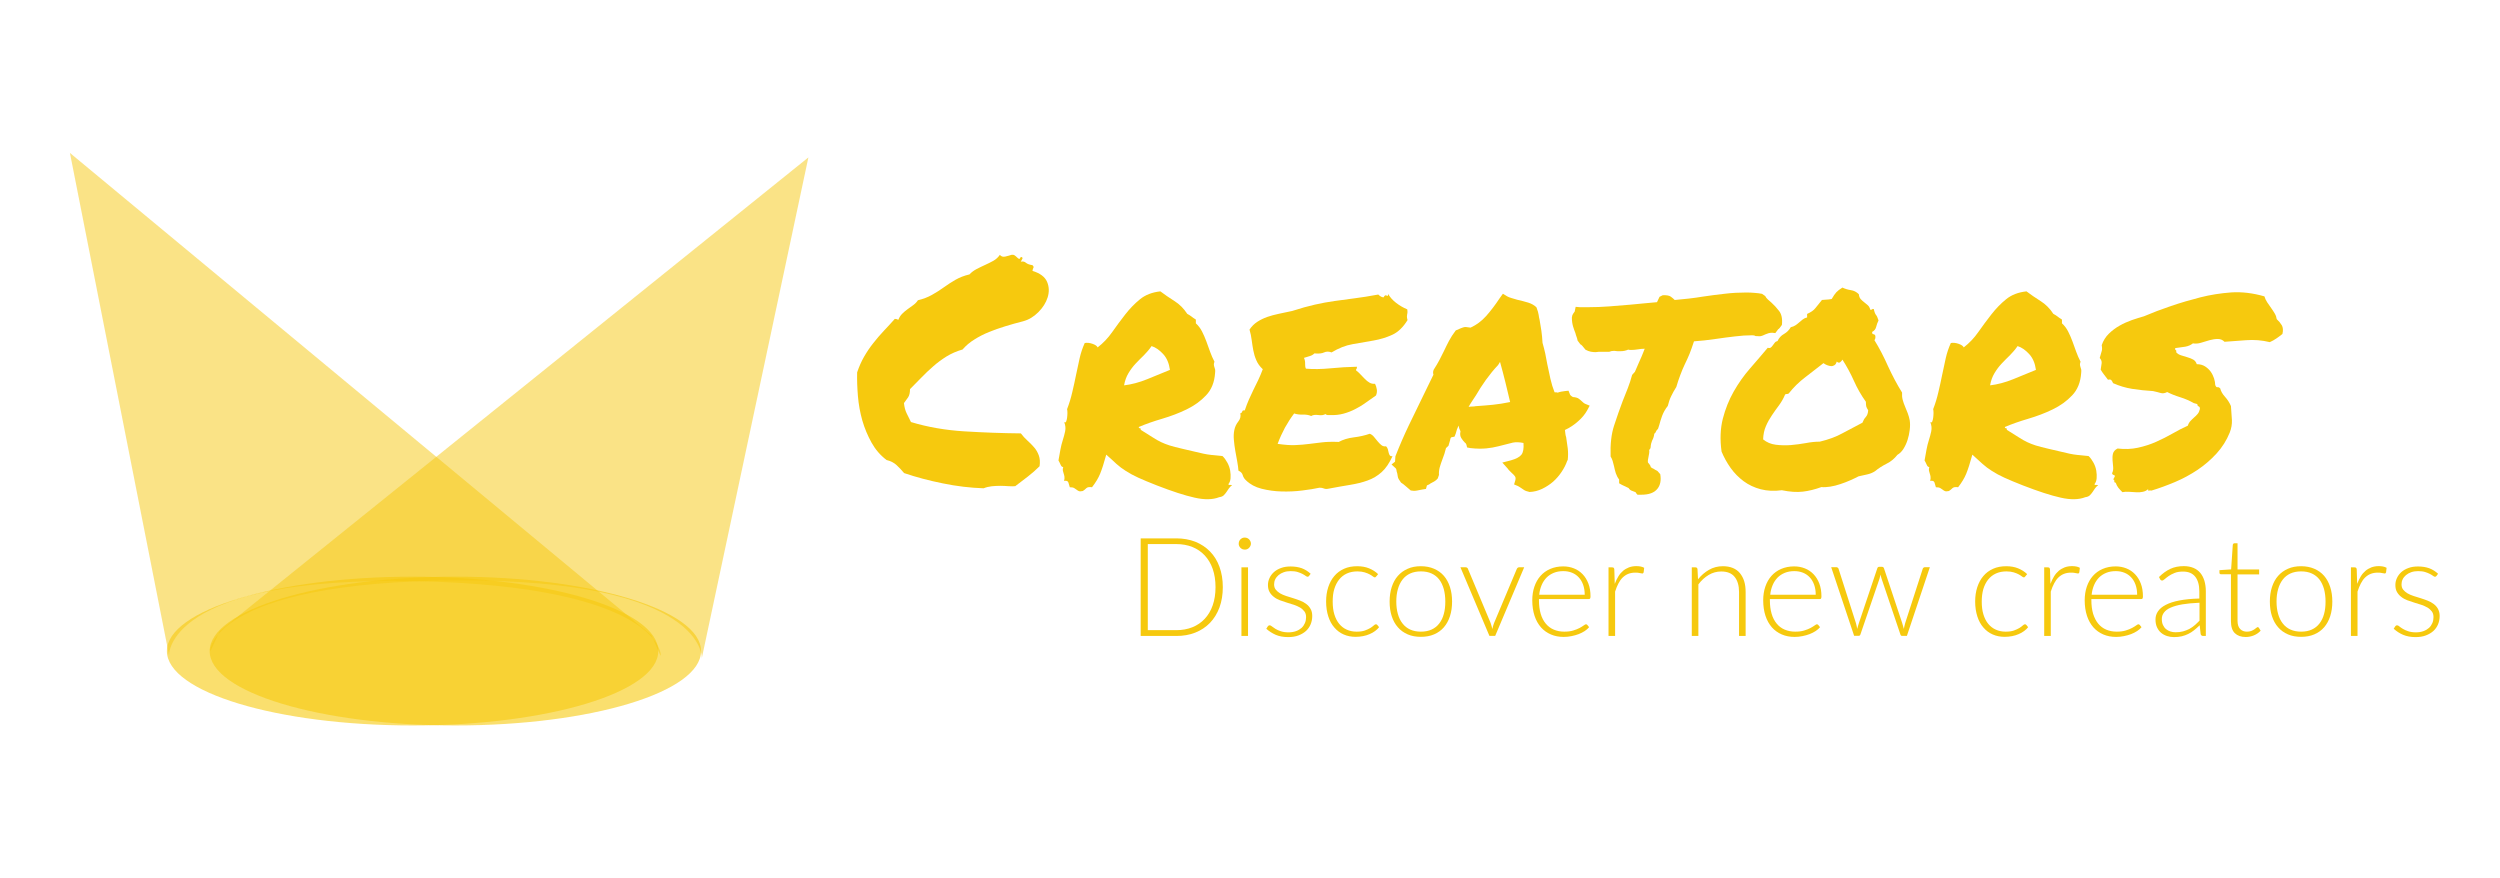 <?xml version="1.0" encoding="utf-8"?>
<!-- Generator: Adobe Illustrator 21.1.0, SVG Export Plug-In . SVG Version: 6.00 Build 0)  -->
<svg version="1.1" id="Calque_1" xmlns="http://www.w3.org/2000/svg" xmlns:xlink="http://www.w3.org/1999/xlink" x="0px" y="0px"
	 viewBox="0 0 2846.1 1000" style="enable-background:new 0 0 2846.1 1000;" xml:space="preserve">
<style type="text/css">
	.st0{opacity:0.6;fill:#F6C90E;enable-background:new    ;}
	.st1{opacity:0.5;fill:#F6C90E;enable-background:new    ;}
	.st2{enable-background:new    ;}
	.st3{fill:#F6C90E;}
	.st4{fill:none;}
</style>
<ellipse class="st0" cx="469.7" cy="741.2" rx="279.7" ry="84.7"/>
<path class="st1" d="M751.9,746.3l-10.3-23.1l-662-549.1l112.9,572.2c-0.5,1-4.9-90.3,279.7-84.7C757,667.3,753.7,749.9,751.9,746.3
	z"/>
<ellipse class="st0" cx="518.4" cy="741.2" rx="279.7" ry="84.7"/>
<path class="st1" d="M239.6,741.3l10.6-22.9l670.1-539.2L798.9,749.6c0.5,1,6.2-90.3-278.4-88.8
	C235.7,662.2,237.8,744.8,239.6,741.3z"/>
<g class="st2">
	<path class="st3" d="M1009.3,523.7c-7-5.3-12.7-11.9-17.1-19.8c-4.4-7.9-7.9-16.3-10.5-25.2c-2.5-8.9-4.2-18.1-5-27.6
		s-1.1-18.6-0.9-27.2c2.2-6.5,4.8-12.4,7.9-17.8c3.1-5.4,6.6-10.6,10.5-15.5c3.8-4.9,7.9-9.6,12.1-14.1c4.2-4.4,8.3-8.9,12.4-13.5
		c1.4,0,2.8,0.4,4,1.1c1-2.6,2.4-4.9,4.3-6.8s4-3.7,6.1-5.2c2.2-1.6,4.3-3.1,6.5-4.7s4-3.4,5.4-5.6c6-1.4,11.4-3.5,16-6.1
		c4.7-2.6,9.2-5.5,13.5-8.6s8.8-6,13.3-8.6c4.6-2.6,9.8-4.7,15.9-6.1c2.2-2.4,4.9-4.4,8.1-6.1s6.5-3.2,9.7-4.7s6.4-3,9.4-4.7
		s5.5-4,7.4-6.8c1.4,1.9,3.5,2.6,6.1,2s5-1.3,7.2-2c1.4-0.2,2.6,0,3.6,0.7s1.9,1.5,2.7,2.3c0.8,0.8,1.6,1.4,2.2,1.6s1.3-0.5,2-2.2
		c1.9,0.2,2.5,1.1,1.6,2.5c-0.8,1.4-1.4,2.4-1.6,2.9c2.4-0.5,4.4-0.1,5.9,1.3c1.6,1.3,4,2.2,7.4,2.7c1.2,1.2,1.6,2.2,1.1,2.9
		c-0.5,0.7-0.8,1.9-1.1,3.6c8.6,2.6,14.2,6.8,16.6,12.4s2.6,11.5,0.7,17.7c-1.9,6.1-5.5,11.8-10.6,16.9c-5.2,5.2-10.9,8.6-17.1,10.3
		c-7.4,1.9-14.4,3.8-20.7,5.8c-6.4,1.9-12.5,4.1-18.4,6.5s-11.4,5.2-16.6,8.5c-5.2,3.2-9.7,7-13.5,11.4c-6.7,1.9-12.8,4.6-18.2,7.9
		c-5.4,3.4-10.5,7.1-15.1,11.2c-4.7,4.1-9.2,8.3-13.5,12.8c-4.3,4.4-8.6,8.8-13,13.2c0,4.1-0.7,7.2-2.2,9.4s-3,4.3-4.7,6.5
		c0.5,4.6,1.5,8.5,3.1,11.7s3.2,6.5,4.9,9.9c19.2,5.8,39.6,9.3,61.1,10.6c21.5,1.3,42.8,2.1,64,2.3c2.2,2.9,4.6,5.6,7.4,8.1
		s5.3,5.1,7.6,7.7c2.3,2.6,4.1,5.7,5.4,9.2s1.6,7.6,0.9,12.4c-4.1,4.1-8.5,8-13.3,11.7s-9.6,7.4-14.4,11c-2.2,0.2-4.7,0.2-7.7,0
		s-6.1-0.4-9.4-0.4s-6.5,0.2-9.7,0.5c-3.2,0.4-6.3,1.1-9.2,2.3c-15.1-0.5-30.6-2.3-46.5-5.6c-15.9-3.2-30.5-7.1-44-11.7
		c-2.6-3.1-5.4-6.1-8.3-8.8C1018,526.9,1014.2,524.9,1009.3,523.7z"/>
	<path class="st3" d="M1259.4,517.6c-2.6,9.6-5,16.9-7,21.8c-2,4.9-5.1,10-9.2,15.3c-3.1-0.5-5.3-0.1-6.5,1.1
		c-1.2,1.2-2.5,2.3-4,3.2c-2.2,0.5-3.7,0.5-4.7,0s-1.8-1-2.5-1.6s-1.6-1.2-2.7-1.8s-2.7-0.9-4.9-0.9c-0.5-1.9-1-3.7-1.6-5.4
		s-2.2-2.3-4.9-1.8c0.5-1.9,0.6-3.5,0.4-4.9c-0.2-1.3-0.5-2.5-0.9-3.6s-0.7-2.2-0.9-3.2c-0.2-1.1-0.1-2.5,0.4-4.1
		c-1.2,0-2.2-0.8-2.9-2.5c-0.7-1.7-1.6-3.4-2.5-5c0.7-4.3,1.4-8.4,2.2-12.3c0.7-3.8,1.6-7.4,2.7-10.8s2-6.7,2.7-10.1
		s0.4-6.8-1.1-10.5c1,0.7,1.7,0.5,2.2-0.5c0.5-1.1,0.8-2.5,1.1-4.3c0.2-1.8,0.4-3.6,0.4-5.4s-0.1-3.3-0.4-4.5
		c2.4-6.2,4.4-12.7,5.9-19.3c1.6-6.6,3-13.2,4.3-19.6c1.3-6.5,2.7-12.8,4.1-19.1c1.4-6.2,3.4-12,5.8-17.3c2.6-0.5,5.6-0.2,8.8,0.9
		c3.2,1.1,5.2,2.5,5.9,4.1c6.2-4.8,11.8-10.6,16.6-17.5c4.8-6.8,9.7-13.5,14.8-20s10.6-12.3,16.8-17.3c6.1-5,13.9-8,23.2-9
		c4.8,3.6,10.1,7.3,16,11s10.7,8.6,14.6,14.6c1.9,1,3.5,2,4.9,3.1c1.3,1.1,2.9,2.2,4.9,3.4v4.3c2.9,2.6,5.2,5.7,7,9.2
		s3.4,7.2,4.9,11.2c1.4,4,2.9,7.9,4.3,11.9s3.1,7.7,5,11.4c-0.5,1.2-0.7,2.2-0.7,3.1c0,0.8,0.2,1.7,0.5,2.7c0.4,1,0.7,1.9,0.9,2.9
		c0.2,1,0.2,2.3,0,4c-0.7,10.6-4.1,19.1-10.3,25.6c-6.1,6.5-13.5,11.8-22.2,16c-8.6,4.2-17.9,7.7-27.7,10.6
		c-9.9,2.9-18.7,6-26.7,9.4c0,1,0.4,1.4,1.3,1.4c0.8,0,1.1,0.6,0.9,1.8c5.8,3.6,10.3,6.5,13.7,8.6c3.4,2.2,6.5,4,9.5,5.4
		s6.2,2.7,9.7,3.8c3.5,1.1,8.3,2.3,14.6,3.8c6.2,1.4,11.1,2.6,14.6,3.4s6.7,1.6,9.5,2.2c2.9,0.6,5.8,1.1,8.8,1.4
		c3,0.4,7.3,0.8,12.8,1.3c2.2,2.2,4,4.7,5.6,7.7s2.6,6,3.1,9s0.6,5.9,0.4,8.6c-0.2,2.8-1.1,5-2.5,6.7c0.2,0.7,0.8,1,1.6,0.9
		c0.8-0.1,1.7-0.1,2.7,0.2c-1.4,1-2.6,2.2-3.6,3.6c-1,1.4-1.9,2.9-2.9,4.3c-1,1.4-2,2.7-3.2,3.8s-2.9,1.7-5,2
		c-7.4,2.9-16.8,3.1-28.1,0.5c-11.3-2.5-25.6-7.2-42.9-13.9c-8.6-3.4-15.7-6.3-21.1-8.8s-10.1-5-14.1-7.6c-4-2.5-7.6-5.2-10.8-8.1
		C1267.9,525.1,1264,521.7,1259.4,517.6z M1311,394c-2.6,3.8-5.6,7.3-8.8,10.5c-3.2,3.1-6.4,6.3-9.4,9.5s-5.7,6.8-8.1,10.8
		s-4.1,8.6-5,13.9c8.4-1,17.2-3.3,26.3-7c9.1-3.7,17.8-7.3,25.9-10.6c-1-7.4-3.5-13.5-7.7-18C1319.9,398.4,1315.5,395.4,1311,394z"
		/>
	<path class="st3" d="M1602.1,352.2c0.2,1.7,0.3,2.9,0.2,3.8c-0.1,0.8-0.2,1.6-0.4,2.3c-0.1,0.7-0.2,1.5-0.2,2.3s0.2,2.1,0.7,3.8
		c-5,8.2-10.9,13.8-17.5,16.8s-13.8,5.2-21.4,6.5c-7.7,1.3-15.6,2.7-23.6,4.1c-8.1,1.4-16,4.6-24,9.4c-3.1-1.2-5.9-1.2-8.5,0
		c-2.5,1.2-6.2,1.6-11,1.1c-1.4,1.4-3.2,2.5-5.4,3.1c-2.2,0.6-4.3,1.3-6.5,2c1,2.2,1.4,4.4,1.3,6.7c-0.1,2.3,0.2,4.1,0.9,5.6
		c8.4,0.7,17.7,0.6,27.9-0.4c10.2-1,20.2-1.6,30.1-1.8c0.2,1.2,0.1,2-0.4,2.3c-0.5,0.4-0.6,1-0.4,2c1.7,1.2,3.4,2.7,5,4.5
		c1.7,1.8,3.4,3.5,5,5.2c1.7,1.7,3.4,3.1,5.2,4.1c1.8,1.1,3.9,1.5,6.3,1.3c1,1.9,1.6,4,2,6.3s0.1,4.6-0.9,7
		c-3.8,2.6-7.7,5.3-11.5,8.1c-3.8,2.8-7.9,5.2-12.1,7.4c-4.2,2.2-8.6,3.9-13.3,5.2c-4.7,1.3-9.9,1.9-15.7,1.6c-1.2,0-2.1,0-2.7,0
		s-1.4-0.4-2.3-1.1c-1.9,1.2-4.6,1.6-8.1,1.1s-6.2-0.1-8.1,1.1c-2.6-1.2-5.8-1.7-9.5-1.6s-7-0.3-9.9-1.3c-3.8,5-7.3,10.5-10.5,16.2
		c-3.1,5.8-5.9,11.9-8.3,18.4c8.2,1.2,15,1.7,20.4,1.4c5.4-0.2,10.5-0.7,15.3-1.3c4.8-0.6,9.7-1.2,14.8-1.8c5-0.6,11.4-0.8,19.1-0.5
		c4.8-2.6,10.5-4.4,17.1-5.2c6.6-0.8,12.7-2.2,18.2-4.1c1.9,0.7,3.6,2,5,3.8s2.8,3.5,4.1,5c1.3,1.6,2.7,2.9,4.1,4.1s3.2,1.7,5.4,1.4
		c1,1,1.6,2.1,2,3.4s0.7,2.6,0.9,3.8c0.2,1.2,0.7,2.2,1.3,3.1c0.6,0.8,1.6,1.1,3.1,0.9c-3.6,7.9-7.7,14-12.4,18.2
		c-4.7,4.2-10,7.4-16,9.5c-6,2.2-12.7,3.8-20,5s-15.4,2.6-24.3,4.3c-2.2,0.5-4,0.4-5.4-0.2c-1.4-0.6-3.1-0.9-5-0.9
		c-5.5,1.2-12.1,2.3-19.8,3.2c-7.7,1-15.5,1.3-23.4,1.1s-15.5-1.3-22.7-3.1s-13.1-5-17.7-9.5c-1.9-1.7-3.2-3.7-3.8-5.9
		c-0.6-2.3-2.2-4-4.9-5.2c-0.2-3.1-0.7-6.6-1.4-10.5c-0.7-3.8-1.4-7.9-2.2-12.1c-0.7-4.2-1.3-8.3-1.6-12.4
		c-0.4-4.1-0.2-7.8,0.5-11.2c0.7-3.6,2.2-6.8,4.5-9.7c2.3-2.9,3.1-6,2.3-9.4c1.2-0.2,1.9-0.9,2.2-2c0.2-1.1,1.2-1.5,2.9-1.3
		c1.4-4.3,3-8.4,4.7-12.3c1.7-3.8,3.4-7.6,5.2-11.2c1.8-3.6,3.6-7.3,5.4-11s3.5-7.9,5.2-12.4c-3.4-3.1-5.8-6.5-7.4-10.3
		c-1.6-3.7-2.7-7.4-3.4-11.2c-0.7-3.7-1.3-7.6-1.8-11.5c-0.5-4-1.3-8-2.5-12.1c2.4-3.6,5.3-6.5,8.8-8.8s7.3-4.1,11.4-5.6
		c4.1-1.4,8.5-2.6,13.3-3.6s9.8-2,15.1-3.2c9.6-3.1,18.2-5.5,25.8-7.2c7.6-1.7,15-3.1,22.3-4.1c7.3-1.1,15-2.1,22.9-3.1
		s16.9-2.4,27-4.3c2.2,2.2,4.2,3.2,6.1,3.2c1-2.2,2.1-2.8,3.4-2s1.9,0.2,1.6-2c2.4,4.1,5.5,7.5,9.2,10.3
		C1593.4,347.9,1597.6,350.3,1602.1,352.2z"/>
	<path class="st3" d="M1784.1,524.8c-1.4,4.1-3.5,8.2-6.3,12.4s-6,7.9-9.7,11.2c-3.7,3.2-7.9,5.9-12.4,8.1
		c-4.6,2.2-9.4,3.4-14.4,3.6c-3.1-0.7-5.2-1.5-6.3-2.3c-1.1-0.8-2.2-1.6-3.4-2.3c-0.7-0.5-1.4-0.9-2-1.3c-0.6-0.4-1.1-0.7-1.6-0.9
		l-4.3-1.8l1.4-4.7c0.5-1.9,0.4-3.4-0.4-4.5c-0.7-1.1-2.2-2.6-4.3-4.5c-0.7-0.7-1.4-1.4-2.2-2.2s-1.3-1.4-1.8-2.2l-6.1-6.8l9.7-2.5
		c6-1.7,10-3.8,12.1-6.5c2-2.6,2.8-7.1,2.3-13.3c-4.8-1-8.8-1.1-12.1-0.4c-3.2,0.7-6.5,1.6-9.9,2.5c-4.3,1.2-8.7,2.2-13.2,3.1
		c-4.4,0.8-9.3,1.3-14.6,1.3c-1.9,0-3.7-0.1-5.4-0.2c-1.7-0.1-3.5-0.3-5.4-0.5l-3.6-0.7c-0.5-2.6-1-4.1-1.4-4.5
		c-0.5-0.4-1-0.8-1.4-1.3c-1.2-1.2-2.5-2.8-3.8-4.9c-1.3-2-1.6-4.6-0.9-7.7c-1.2-2.2-1.9-4.3-2.2-6.5c-1.4,2.9-2.5,5.9-3.2,9
		l-1.4,3.6l-3.6,0.7c-0.5,0.2-0.8,0.8-1.1,1.6c-0.2,0.8-0.4,1.5-0.4,2l-1.8,6.1c-0.5,0.5-1,0.9-1.4,1.3c-0.5,0.4-1,0.8-1.4,1.3
		c-0.5,2.2-1.1,4.3-1.8,6.5s-1.4,4.2-2.2,6.1c-1.2,3.1-2.2,6.2-3.1,9.2c-0.8,3-1.1,5.9-0.9,8.8l-1.4,4c-1.2,1.4-2.5,2.6-4,3.4
		c-1.4,0.8-2.9,1.6-4.3,2.3c-0.5,0.5-1.1,0.9-2,1.3c-0.8,0.4-1.5,0.7-2,0.9l-1.1,4l-4.3,0.7c-2.6,0.5-4.5,0.8-5.6,1.1
		c-1.1,0.2-2.3,0.4-3.8,0.4l-3.6-0.4c-2.6-2.2-4.7-3.9-6.1-5.2s-3.1-2.6-5-3.8c-2.2-2.9-3.4-5-3.6-6.5c-0.2-1.4-0.5-2.8-0.7-4
		c-0.5-1.4-0.8-2.6-0.9-3.6s-0.4-1.7-0.9-2.2l-4.7-4.3l4-3.2l0.4-6.1c4.8-12.3,9.9-24,15.3-35.3s11-22.8,16.8-34.6
		c1.9-3.8,3.8-7.7,5.6-11.5c1.8-3.8,3.7-7.7,5.6-11.5c-0.2-0.7-0.4-1.6-0.4-2.5c0-1,0.2-2,0.7-3.2c2.6-4.1,4.8-7.7,6.5-11
		c1.7-3.2,3.4-6.5,5-9.9c1.9-4.1,3.9-8,5.9-11.9c2-3.8,4.6-7.8,7.7-11.9l5.8-2.5c0.7-0.2,1.6-0.5,2.5-0.9c1-0.4,2-0.5,3.2-0.5
		l5.4,0.7c6.7-3.1,12.6-7.5,17.7-13.2c5-5.6,10.2-12.4,15.5-20.4l3.6-5l4.7,2.9c1.2,0.7,2.9,1.4,5,2c2.2,0.6,4.4,1.3,6.8,2
		c4.3,1,8.4,2,12.3,3.2c3.8,1.2,7,3,9.4,5.4c1.4,3.8,2.3,6.7,2.5,8.6s0.6,3.8,1.1,5.8c0.7,4.1,1.4,8.2,2,12.3
		c0.6,4.1,1,8.6,1.3,13.7c1.2,4.1,2.2,8.1,3.1,12.1c0.8,4,1.6,8,2.3,12.1c1.2,5.8,2.4,11.4,3.6,16.8s2.8,10.5,4.7,15.3
		c1.9,0,3.1,0.1,3.6,0.4c1.2-0.5,2.5-0.8,3.8-1.1c1.3-0.2,2.8-0.5,4.5-0.7l4-0.4l1.4,3.6c0.2,1.2,1.4,2.4,3.6,3.6
		c3.1,0.2,5.4,0.9,6.8,2s2.8,2.2,4,3.4c1,1,1.9,1.7,2.9,2.2l5.4,2.2l-2.9,5.4c-2.4,4.3-5.8,8.5-10.3,12.4c-4.4,4-9.4,7.3-15,9.9
		c0.2,1.4,0.4,2.8,0.5,4.1c0.1,1.3,0.4,2.7,0.9,4.1c0.7,4.1,1.3,8.3,1.8,12.6s0.5,8.8,0,13.3L1784.1,524.8z M1680,462.4
		c7.2-0.5,13.8-1,19.6-1.6c5.9-0.6,12.4-1.6,19.6-3.1c-1.7-7.2-3.5-14.7-5.4-22.5s-4-15.6-6.1-23.2l-2.2,3.6
		c-4.8,5-9.4,10.7-13.9,16.9c-4.4,6.2-8.2,12.1-11.4,17.7c-1.4,2.2-2.9,4.3-4.3,6.5s-2.8,4.3-4,6.5c1.4-0.2,2.8-0.4,4.1-0.4
		C1677.5,462.8,1678.8,462.7,1680,462.4z"/>
	<path class="st3" d="M1994.5,381.7c-6,0-12.5,0.4-19.5,1.3c-7,0.8-13.8,1.7-20.5,2.7c-4.8,0.7-9.4,1.3-13.9,1.8
		c-4.4,0.5-8.5,0.8-12.1,1.1c-1.7,5.3-3.4,10-5,14.1c-1.7,4.1-3.5,8.1-5.4,11.9c-1.9,4.1-3.7,8.2-5.2,12.4
		c-1.6,4.2-3.1,8.7-4.5,13.5c-2.4,3.8-4.4,7.4-5.9,10.6c-1.6,3.2-2.8,6.9-3.8,11c-2.9,3.6-5,7.4-6.5,11.4c-1.4,4-2.5,7.4-3.2,10.3
		l-1.4,4.3c-1.4,1.4-2.3,2.6-2.5,3.4s-0.8,1.6-1.8,2.3c-0.2,2.6-1.1,5.3-2.5,7.9c-0.5,1.2-0.8,2.3-1.1,3.4c-0.2,1.1-0.4,1.9-0.4,2.3
		c0,2.4-0.6,4-1.8,4.7c0.2,1.2,0.2,2.5,0,3.8s-0.5,2.6-0.7,3.8c-0.7,2.9-1,5.2-0.7,6.8c0.7,1,1.4,1.8,2,2.5s1,1.7,1.3,2.9
		c1.4,1,2.5,1.6,3.2,1.8c1,0.7,2.4,1.6,4.3,2.5l3.2,3.6c1.2,7,0.1,12.5-3.2,16.6c-3.6,4.6-9.7,6.8-18.4,6.8h-4.3
		c-1.2-1.2-1.9-2.2-2.2-2.9c-1.9-0.7-3.5-1.3-4.7-1.8s-2.3-1.4-3.2-2.9c-3.1-1.4-5.6-2.6-7.6-3.6l-3.2-1.8c0-2.6,0-4.1,0-4.3
		c-1.7-2.2-2.9-4.6-3.8-7.2c-0.8-2.6-1.5-5.3-2-7.9c-0.5-2.2-1-4.2-1.6-6.1c-0.6-1.9-1.4-3.6-2.3-5c-0.5-13.9,0.8-25.7,4-35.3
		c3.1-9.6,6.4-18.9,9.7-27.7c1.9-4.8,3.8-9.7,5.8-14.6c1.9-4.9,3.6-10,5-15.3l3.2-3.6c1.7-3.8,3.1-7,4.1-9.5
		c1.1-2.5,2.2-5.1,3.4-7.7c0.7-1.7,1.4-3.3,2-4.9s1.1-2.9,1.6-4.1c-1.4,0-2.8,0.1-4,0.2s-2.4,0.3-3.6,0.5c-1.4,0.2-2.8,0.4-4,0.5
		s-2.4,0.2-3.6,0.2c-1.7,0-2.9-0.1-3.6-0.4c-2.6,1.2-5.5,1.8-8.6,1.8h-3.6c-0.7,0-1.4-0.1-2-0.2s-1.1-0.2-1.6-0.2
		c-2.4,0-4.3,0.4-5.8,1.1c-2.9,0-5.6,0-8.3,0h-3.6c-0.5,0-1.1,0.1-1.8,0.2c-0.7,0.1-1.3,0.2-1.8,0.2c-1.7,0-3.5-0.2-5.4-0.5
		c-1.9-0.4-4-1.1-6.1-2.3c-2.9-3.8-4.8-5.9-5.8-6.1l-3.2-4.3c-0.2-1.4-0.6-2.8-1.1-4.1c-0.5-1.3-1-2.8-1.4-4.5c-1-2.4-1.9-5-2.7-7.7
		c-0.8-2.8-1.3-6.1-1.3-9.9c0.2-1.9,0.7-3.4,1.4-4.3c0.7-1,1.3-1.8,1.8-2.5l1.1-5.4l4.7,0.4h10.1c7.7,0,15.5-0.3,23.4-0.9
		s16.1-1.3,24.5-2c4.8-0.5,9.7-1,14.6-1.4c4.9-0.5,10-1,15.3-1.4c1-2.2,1.9-4.2,2.9-6.1l3.6-1.8c4.3-0.2,7.4,0.3,9.2,1.6
		c1.8,1.3,3.3,2.6,4.5,3.8c5.3-0.5,10.6-1,16-1.6s10.9-1.4,16.4-2.3c8.2-1.2,16.4-2.3,24.7-3.2c8.3-1,16.3-1.4,24-1.4
		c3.4,0,6.6,0.1,9.7,0.4c3.1,0.2,6,0.6,8.6,1.1l3.6,2.5c0.7,1.4,1.7,2.8,3.1,4c1.3,1.2,2.7,2.4,4.1,3.6c2.9,2.6,5.8,5.8,8.6,9.4
		s4,8.9,3.2,15.9c-1.9,2.9-3.4,4.6-4.3,5l-3.2,4.3l-3.6-0.4c-1.4,0-2.8,0.2-4,0.5c-1.2,0.4-2.4,0.8-3.6,1.3c-1,0.5-1.9,0.9-2.9,1.3
		s-2,0.7-3.2,0.9c-2.2,0-3.9-0.1-5.2-0.2C1997.4,381.8,1996,381.7,1994.5,381.7z"/>
	<path class="st3" d="M2165.4,446.9c-0.2,2.9,0,5.6,0.7,8.3c0.7,2.6,1.6,5.2,2.7,7.7c1.1,2.5,2.1,5.1,3.1,7.7s1.7,5.3,2.2,7.9
		c0.5,3.4,0.5,7,0,11s-1.3,7.8-2.5,11.5s-2.8,7.1-4.7,10.1c-1.9,3-4.2,5.2-6.8,6.7c-3.4,4.3-7.4,7.7-12.3,10.1
		c-4.8,2.4-9.3,5.3-13.3,8.6c-2.6,1.7-5.6,2.9-8.8,3.6c-3.2,0.7-6.5,1.4-9.9,2.2c-2.6,1.4-5.8,2.9-9.4,4.5c-3.6,1.6-7.3,3-11.2,4.3
		c-3.8,1.3-7.7,2.3-11.5,2.9c-3.8,0.6-7.2,0.8-10.1,0.5c-7.2,2.6-14.2,4.4-21.1,5.2c-6.8,0.8-14.8,0.3-24-1.6
		c-8.6,1.2-16.6,0.8-24-1.1c-7.3-1.9-13.8-5-19.5-9.2c-5.6-4.2-10.6-9.2-14.8-15.1c-4.2-5.9-7.6-12.1-10.3-18.6
		c-1.9-13.7-1.4-26.1,1.4-37.3c2.9-11.2,7-21.5,12.4-31s11.6-18.3,18.6-26.3s13.7-15.9,20.2-23.6c1.4,0.5,2.6,0.4,3.4-0.2
		s1.6-1.4,2.3-2.5c0.7-1.1,1.5-2.1,2.3-3.1s1.9-1.6,3.1-1.8c1.7-3.6,4.1-6.3,7.4-8.1c3.2-1.8,5.8-4.4,7.7-7.7c2.2-0.5,4-1.2,5.4-2.2
		s2.8-2,4.1-3.2c1.3-1.2,2.7-2.3,4.1-3.4c1.4-1.1,3.1-1.9,5-2.3v-4c4.3-1.9,7.5-4.1,9.5-6.7c2-2.5,4.5-5.6,7.4-9.2
		c2.2-0.2,3.9-0.4,5.2-0.4s3.3-0.2,5.9-0.7c1.9-3.4,3.7-5.9,5.2-7.6c1.6-1.7,3.9-3.5,7-5.4c2.9,1.4,6.1,2.4,9.5,2.9
		c3.5,0.5,6.5,2,9.2,4.7c0.2,2.4,1,4.3,2.2,5.6c1.2,1.3,2.5,2.5,4,3.6c1.4,1.1,2.8,2.2,4.1,3.4c1.3,1.2,2.2,2.9,2.7,5
		c1,0.2,1.6,0.1,2-0.4s1-0.6,2-0.4c0.7,3.4,1.6,5.6,2.5,6.7c1,1.1,1.9,3.2,2.9,6.3c-1.2,2.4-2.1,4.9-2.7,7.4
		c-0.6,2.5-2.1,4.4-4.5,5.6c-0.2,1.7,0.2,2.6,1.4,2.7s1.9,0.8,2.2,2c0.2,2.2-0.1,3.7-1.1,4.7c5.8,9.4,10.9,19.3,15.5,29.7
		C2154.4,427.7,2159.6,437.6,2165.4,446.9z M2120.3,481.2c1-2.6,2.2-4.8,3.8-6.5s2.5-4.2,2.7-7.6c-1.2-1.9-1.9-3.4-2.2-4.5
		c-0.2-1.1-0.4-2.8-0.4-5.2c-5.3-7.4-9.9-15.4-13.7-24c-3.8-8.5-8.2-16.5-13-24c-0.5,1-1.3,1.9-2.5,2.9s-2.5,0.7-4-0.7
		c-0.5,1.9-1.3,3.3-2.5,4.1c-1.2,0.8-2.5,1.2-4,1.1c-1.4-0.1-2.9-0.5-4.5-1.1s-2.9-1.4-4.1-2.3c-7,5.5-13.9,10.9-20.9,16.2
		c-7,5.3-13.2,11.4-18.7,18.4c-1,0.5-1.6,0.7-1.8,0.5c-0.2-0.1-1,0.1-2.2,0.5c-1.9,4.6-4.3,8.7-7,12.4c-2.8,3.7-5.5,7.5-8.1,11.4
		c-2.6,3.8-4.9,7.9-6.8,12.3c-1.9,4.3-3,9.4-3.2,15.1c4.1,3.4,8.9,5.4,14.4,6.1s11.2,0.8,17.1,0.4c5.9-0.5,11.6-1.3,17.3-2.3
		c5.6-1.1,10.9-1.6,15.7-1.6c10.1-2.4,18.7-5.6,25.9-9.6C2104.8,489.3,2112.4,485.3,2120.3,481.2z"/>
	<path class="st3" d="M2245.4,517.6c-2.6,9.6-5,16.9-7,21.8c-2,4.9-5.1,10-9.2,15.3c-3.1-0.5-5.3-0.1-6.5,1.1
		c-1.2,1.2-2.5,2.3-4,3.2c-2.2,0.5-3.7,0.5-4.7,0s-1.8-1-2.5-1.6s-1.6-1.2-2.7-1.8c-1.1-0.6-2.7-0.9-4.9-0.9c-0.5-1.9-1-3.7-1.6-5.4
		s-2.2-2.3-4.9-1.8c0.5-1.9,0.6-3.5,0.4-4.9c-0.2-1.3-0.5-2.5-0.9-3.6s-0.7-2.2-0.9-3.2c-0.2-1.1-0.1-2.5,0.4-4.1
		c-1.2,0-2.2-0.8-2.9-2.5s-1.6-3.4-2.5-5c0.7-4.3,1.4-8.4,2.2-12.3c0.7-3.8,1.6-7.4,2.7-10.8c1.1-3.4,2-6.7,2.7-10.1
		s0.4-6.8-1.1-10.5c1,0.7,1.7,0.5,2.2-0.5c0.5-1.1,0.8-2.5,1.1-4.3c0.2-1.8,0.4-3.6,0.4-5.4s-0.1-3.3-0.4-4.5
		c2.4-6.2,4.4-12.7,5.9-19.3c1.6-6.6,3-13.2,4.3-19.6c1.3-6.5,2.7-12.8,4.1-19.1c1.4-6.2,3.4-12,5.8-17.3c2.6-0.5,5.6-0.2,8.8,0.9
		s5.2,2.5,5.9,4.1c6.2-4.8,11.8-10.6,16.6-17.5c4.8-6.8,9.7-13.5,14.8-20s10.6-12.3,16.8-17.3c6.1-5,13.9-8,23.2-9
		c4.8,3.6,10.1,7.3,16,11s10.7,8.6,14.6,14.6c1.9,1,3.5,2,4.9,3.1c1.3,1.1,2.9,2.2,4.9,3.4v4.3c2.9,2.6,5.2,5.7,7,9.2
		s3.4,7.2,4.9,11.2c1.4,4,2.9,7.9,4.3,11.9c1.4,4,3.1,7.7,5,11.4c-0.5,1.2-0.7,2.2-0.7,3.1c0,0.8,0.2,1.7,0.5,2.7
		c0.4,1,0.7,1.9,0.9,2.9s0.2,2.3,0,4c-0.7,10.6-4.1,19.1-10.3,25.6c-6.1,6.5-13.5,11.8-22.2,16c-8.6,4.2-17.9,7.7-27.7,10.6
		c-9.9,2.9-18.7,6-26.7,9.4c0,1,0.4,1.4,1.3,1.4c0.8,0,1.1,0.6,0.9,1.8c5.8,3.6,10.3,6.5,13.7,8.6c3.4,2.2,6.5,4,9.5,5.4
		s6.2,2.7,9.7,3.8c3.5,1.1,8.3,2.3,14.6,3.8c6.2,1.4,11.1,2.6,14.6,3.4s6.7,1.6,9.5,2.2c2.9,0.6,5.8,1.1,8.8,1.4
		c3,0.4,7.3,0.8,12.8,1.3c2.2,2.2,4,4.7,5.6,7.7s2.6,6,3.1,9s0.6,5.9,0.4,8.6c-0.2,2.8-1.1,5-2.5,6.7c0.2,0.7,0.8,1,1.6,0.9
		s1.7-0.1,2.7,0.2c-1.4,1-2.6,2.2-3.6,3.6c-1,1.4-1.9,2.9-2.9,4.3c-1,1.4-2,2.7-3.2,3.8s-2.9,1.7-5,2c-7.4,2.9-16.8,3.1-28.1,0.5
		c-11.3-2.5-25.6-7.2-42.9-13.9c-8.6-3.4-15.7-6.3-21.1-8.8c-5.4-2.5-10.1-5-14.1-7.6c-4-2.5-7.6-5.2-10.8-8.1
		C2253.8,525.1,2249.9,521.7,2245.4,517.6z M2296.9,394c-2.6,3.8-5.6,7.3-8.8,10.5c-3.2,3.1-6.4,6.3-9.4,9.5s-5.7,6.8-8.1,10.8
		c-2.4,4-4.1,8.6-5,13.9c8.4-1,17.2-3.3,26.3-7s17.8-7.3,25.9-10.6c-1-7.4-3.5-13.5-7.7-18C2305.8,398.4,2301.4,395.4,2296.9,394z"
		/>
	<path class="st3" d="M2392.7,392.9c1.7-5,4.4-9.4,8.1-13c3.7-3.6,7.8-6.7,12.3-9.2c4.4-2.5,9.1-4.6,13.9-6.3
		c4.8-1.7,9.4-3.1,13.7-4.3c9.6-4.1,19.9-8,30.8-11.7c10.9-3.7,22.1-7,33.5-9.9s23.1-4.7,35.1-5.6c12-0.8,24.6,0.7,37.8,4.5
		c0.7,2.4,1.8,4.7,3.2,6.8s2.9,4.3,4.5,6.5s2.9,4.3,4.1,6.3c1.2,2,1.9,4.1,2.2,6.3c2.4,2.2,4.3,4.5,5.8,7c1.4,2.5,1.7,5.8,0.7,9.9
		c-2.4,1.9-4.7,3.7-7,5.2c-2.3,1.6-4.7,2.9-7.4,4.1c-8.9-2.2-17.9-2.9-27-2.2c-9.1,0.7-17.3,1.3-24.5,1.8c-2.2-2.2-4.7-3.2-7.7-3.2
		s-6.1,0.5-9.4,1.4c-3.2,1-6.5,1.9-9.7,2.9s-6.3,1.2-9.2,0.7c-2.4,1.9-5.3,3.2-8.8,3.8c-3.5,0.6-7.3,1.1-11.4,1.6
		c-0.2,1.2,0,2,0.7,2.3c0.7,0.4,0.8,1.1,0.4,2.3c1.4,1.7,3.3,2.9,5.6,3.6s4.7,1.4,7.2,2.2c2.5,0.7,4.7,1.6,6.7,2.7
		c1.9,1.1,3.2,2.8,4,5.2c3.6,0,6.7,0.8,9.4,2.5c2.6,1.7,4.8,3.7,6.5,6.1s2.9,5,3.8,7.7c0.8,2.8,1.3,5.2,1.3,7.4
		c0.7,1.9,1.6,2.8,2.5,2.5c1-0.2,2,0.2,3.2,1.4c0.7,3.1,2.5,6.3,5.4,9.5s5.2,6.8,6.8,10.6c0.5,6,0.8,11.4,1.1,16
		c0.2,4.7-0.6,9.4-2.5,14.2c-3.6,8.9-8.6,16.8-15,23.8c-6.4,7-13.6,13.2-21.6,18.6c-8.1,5.4-16.6,10-25.8,13.9
		c-9.1,3.8-18,7.1-26.7,9.7c-1-0.2-1.9-0.2-2.9,0s-1.2-0.4-0.7-1.8c-1.9,1.7-4,2.8-6.3,3.2c-2.3,0.5-4.7,0.7-7.4,0.5
		c-2.6-0.1-5.3-0.3-8.1-0.5s-5.3-0.1-7.7,0.4c-1.7-1.7-3.2-3.3-4.5-4.9c-1.3-1.6-2.3-3.5-3.1-5.9c-1.2,0-1.7-0.6-1.6-1.8
		c0.1-1.2-0.3-1.8-1.3-1.8c1.4-2.4,2.1-3.8,2-4.1c-0.1-0.4-0.5-0.7-1.1-0.9s-1.1-0.5-1.6-0.9s-0.6-0.9-0.4-1.6
		c1-1.9,1.3-4.1,1.1-6.7c-0.2-2.5-0.5-5.1-0.7-7.7c-0.2-2.6-0.1-5.2,0.5-7.6c0.6-2.4,2.3-4.3,5.2-5.8c8.2,1,15.9,0.7,23.2-0.9
		s14.2-3.8,20.7-6.7c6.5-2.9,12.7-6,18.6-9.4c5.9-3.4,11.7-6.4,17.5-9c0.7-2.2,1.7-4,3.1-5.4c1.3-1.4,2.7-2.8,4.1-4
		c1.4-1.2,2.8-2.5,4-4c1.2-1.4,2-3.2,2.5-5.4c0.2-1.7-0.2-2.7-1.3-3.1s-1.6-1.3-1.6-2.7l-4-1.1c-4.6-2.6-9.7-4.9-15.5-6.7
		c-5.8-1.8-10.7-3.8-14.8-5.9c-2.6,1.4-5.1,1.8-7.4,1.1c-2.3-0.7-5.2-1.4-8.8-2.2c-8.2-0.5-16-1.3-23.6-2.5s-14.8-3.4-21.8-6.5
		c-0.5-1.2-1.1-2.3-1.8-3.2c-0.7-1-2-1.2-4-0.7c-1.4-1.9-2.9-3.8-4.3-5.6c-1.4-1.8-2.8-3.8-4-5.9c0.5-2.9,0.8-5.3,1.1-7.4
		c0.2-2-0.5-4-2.2-5.9c1-3.1,1.7-5.6,2.2-7.6C2393.2,398.5,2393.2,396,2392.7,392.9z"/>
</g>
<polygon class="st4" points="1370.4,773.1 975.8,773.1 975.8,773.1 "/>
<g class="st2">
	<path class="st3" d="M1392.1,668.4c0,8.6-1.3,16.3-3.8,23.2c-2.6,6.9-6.2,12.7-10.8,17.5c-4.7,4.8-10.2,8.5-16.8,11.1
		c-6.5,2.6-13.7,3.8-21.5,3.8h-40.6V612.9h40.6c7.8,0,15,1.3,21.5,3.8c6.5,2.6,12.1,6.3,16.8,11.1c4.7,4.8,8.3,10.6,10.8,17.5
		C1390.8,652.2,1392.1,659.8,1392.1,668.4z M1383.8,668.4c0-7.7-1.1-14.7-3.2-20.7c-2.1-6.1-5.2-11.2-9.1-15.4s-8.6-7.4-14.1-9.6
		c-5.5-2.2-11.6-3.3-18.2-3.3h-32.5v98h32.5c6.6,0,12.7-1.1,18.2-3.3s10.2-5.4,14.1-9.6c3.9-4.2,7-9.3,9.1-15.4
		C1382.7,683.1,1383.8,676.2,1383.8,668.4z"/>
	<path class="st3" d="M1424.1,618.9c0,0.9-0.2,1.8-0.6,2.6s-0.9,1.5-1.5,2.2s-1.4,1.1-2.2,1.5c-0.8,0.4-1.7,0.5-2.7,0.5
		c-0.9,0-1.8-0.2-2.7-0.5c-0.8-0.4-1.6-0.9-2.2-1.5s-1.1-1.3-1.5-2.2c-0.4-0.8-0.5-1.7-0.5-2.6c0-0.9,0.2-1.8,0.5-2.7
		c0.4-0.9,0.9-1.6,1.5-2.2s1.4-1.1,2.2-1.5c0.8-0.4,1.7-0.5,2.7-0.5c0.9,0,1.8,0.2,2.7,0.5c0.8,0.4,1.6,0.9,2.2,1.5s1.1,1.4,1.5,2.2
		S1424.1,618,1424.1,618.9z M1420.8,645.8V724h-7.5v-78.1h7.5V645.8z"/>
	<path class="st3" d="M1490.4,655.5c-0.4,0.7-1,1.1-1.8,1.1c-0.6,0-1.3-0.3-2.2-1c-0.9-0.7-2.1-1.4-3.6-2.2s-3.3-1.5-5.5-2.2
		s-4.9-1-8-1c-2.8,0-5.4,0.4-7.7,1.2c-2.3,0.8-4.3,1.9-6,3.3c-1.6,1.4-2.9,2.9-3.8,4.8c-0.9,1.8-1.3,3.7-1.3,5.7
		c0,2.5,0.6,4.5,1.9,6.1s2.9,3,4.9,4.2s4.3,2.1,6.9,3c2.6,0.8,5.3,1.7,8,2.5s5.3,1.8,8,2.8s4.9,2.3,6.9,3.8s3.7,3.4,4.9,5.6
		c1.3,2.2,1.9,4.9,1.9,8c0,3.4-0.6,6.6-1.8,9.5c-1.2,2.9-3,5.5-5.3,7.6s-5.2,3.8-8.6,5.1s-7.3,1.9-11.7,1.9
		c-5.5,0-10.2-0.9-14.2-2.6c-4-1.8-7.5-4-10.7-6.9l1.7-2.7c0.3-0.4,0.6-0.7,0.9-0.9s0.8-0.3,1.4-0.3c0.7,0,1.5,0.4,2.5,1.3
		c1,0.8,2.3,1.7,3.9,2.7s3.6,1.9,6,2.7s5.3,1.3,8.8,1.3c3.3,0,6.2-0.5,8.7-1.4s4.6-2.2,6.3-3.7c1.7-1.6,2.9-3.4,3.8-5.5
		s1.3-4.4,1.3-6.7c0-2.6-0.6-4.8-1.9-6.5s-2.9-3.2-4.9-4.4s-4.4-2.2-6.9-3.1c-2.6-0.8-5.2-1.7-8-2.5c-2.7-0.8-5.4-1.8-8-2.7
		c-2.6-1-4.9-2.2-6.9-3.8c-2-1.5-3.7-3.4-4.9-5.5c-1.3-2.2-1.9-4.9-1.9-8.1c0-2.8,0.6-5.4,1.8-8c1.2-2.6,2.9-4.8,5.1-6.8
		c2.2-1.9,4.9-3.5,8.1-4.6c3.2-1.2,6.8-1.7,10.8-1.7c4.8,0,9,0.7,12.7,2c3.7,1.4,7.1,3.5,10.1,6.3L1490.4,655.5z"/>
	<path class="st3" d="M1566.7,656.3c-0.3,0.3-0.5,0.5-0.7,0.7s-0.6,0.3-1,0.3c-0.5,0-1.2-0.4-2.1-1.1c-0.9-0.7-2.1-1.5-3.6-2.3
		s-3.4-1.6-5.7-2.3c-2.3-0.7-5-1.1-8.3-1.1c-4.5,0-8.5,0.8-12,2.4c-3.5,1.6-6.4,3.9-8.8,6.9s-4.2,6.6-5.5,10.8s-1.8,9-1.8,14.3
		c0,5.5,0.6,10.4,1.9,14.6c1.3,4.2,3.1,7.8,5.5,10.7s5.2,5.1,8.6,6.6c3.3,1.5,7.1,2.3,11.1,2.3c3.8,0,6.9-0.4,9.5-1.3
		c2.5-0.9,4.6-1.9,6.3-2.9c1.6-1,2.9-2,3.9-2.9c0.9-0.9,1.7-1.3,2.4-1.3s1.2,0.3,1.6,0.8l2,2.5c-1.2,1.6-2.7,3-4.6,4.4
		c-1.8,1.4-3.9,2.5-6.2,3.5s-4.8,1.8-7.5,2.3s-5.5,0.8-8.4,0.8c-5,0-9.5-0.9-13.6-2.7s-7.6-4.4-10.6-7.9c-3-3.4-5.3-7.6-6.9-12.6
		s-2.5-10.6-2.5-17c0-6,0.8-11.4,2.4-16.3c1.6-4.9,3.9-9.2,6.9-12.7c3-3.6,6.7-6.3,11.1-8.3s9.4-2.9,15-2.9c5.1,0,9.6,0.8,13.5,2.4
		c3.9,1.6,7.4,3.8,10.3,6.6L1566.7,656.3z"/>
	<path class="st3" d="M1617.6,644.6c5.6,0,10.6,1,15,2.9s8.2,4.6,11.2,8.1s5.3,7.7,6.9,12.7c1.6,4.9,2.4,10.5,2.4,16.6
		s-0.8,11.6-2.4,16.6c-1.6,4.9-3.9,9.1-6.9,12.6s-6.8,6.2-11.2,8.1s-9.4,2.8-15,2.8s-10.6-0.9-15-2.8c-4.4-1.9-8.2-4.6-11.2-8.1
		c-3.1-3.5-5.4-7.7-7-12.6c-1.6-4.9-2.4-10.4-2.4-16.6s0.8-11.7,2.4-16.6c1.6-4.9,3.9-9.2,7-12.7s6.8-6.2,11.2-8.1
		C1607,645.5,1612,644.6,1617.6,644.6z M1617.6,719.1c4.7,0,8.7-0.8,12.2-2.4c3.5-1.6,6.4-3.9,8.7-6.9c2.3-3,4.1-6.6,5.2-10.8
		c1.2-4.2,1.7-8.9,1.7-14.2c0-5.2-0.6-9.9-1.7-14.1c-1.2-4.2-2.9-7.9-5.2-10.9c-2.3-3-5.2-5.3-8.7-6.9c-3.5-1.6-7.5-2.4-12.2-2.4
		s-8.7,0.8-12.2,2.4c-3.5,1.6-6.4,3.9-8.7,6.9c-2.3,3-4.1,6.6-5.3,10.9c-1.2,4.2-1.8,8.9-1.8,14.1c0,5.2,0.6,10,1.8,14.2
		c1.2,4.2,2.9,7.8,5.3,10.8c2.3,3,5.2,5.3,8.7,6.9S1613,719.1,1617.6,719.1z"/>
	<path class="st3" d="M1735.2,645.8l-33,78.1h-6.6l-33-78.1h5.9c0.7,0,1.3,0.2,1.8,0.6c0.5,0.4,0.8,0.8,0.9,1.3l25.8,61.6
		c0.8,2.3,1.4,4.6,1.9,6.8c0.5-2.2,1.1-4.5,2-6.8l25.9-61.6c0.3-0.6,0.6-1,1.1-1.4c0.4-0.3,1-0.5,1.6-0.5L1735.2,645.8L1735.2,645.8
		z"/>
	<path class="st3" d="M1752,681.8v1.5c0,5.9,0.7,11,2,15.5s3.3,8.2,5.8,11.2s5.5,5.3,9.1,6.8s7.5,2.3,11.9,2.3
		c3.9,0,7.3-0.4,10.2-1.3c2.9-0.9,5.3-1.8,7.3-2.9c2-1.1,3.5-2,4.7-2.9s2-1.3,2.5-1.3c0.7,0,1.2,0.3,1.6,0.8l2,2.5
		c-1.3,1.6-2.9,3-5,4.4s-4.4,2.5-6.9,3.5s-5.3,1.7-8.2,2.3s-5.8,0.9-8.8,0.9c-5.3,0-10.2-0.9-14.6-2.8c-4.4-1.9-8.2-4.6-11.3-8.1
		c-3.1-3.6-5.6-7.9-7.3-13.1c-1.7-5.2-2.6-11.1-2.6-17.7c0-5.6,0.8-10.8,2.4-15.5s3.9-8.8,6.9-12.2s6.7-6.1,11.1-8s9.3-2.9,14.9-2.9
		c4.4,0,8.5,0.8,12.2,2.3c3.8,1.5,7,3.7,9.8,6.6c2.8,2.9,5,6.5,6.6,10.7s2.4,9.1,2.4,14.6c0,1.2-0.2,1.9-0.5,2.4s-0.8,0.6-1.6,0.6
		H1752V681.8z M1804.1,677c0-4.2-0.6-7.9-1.8-11.3c-1.2-3.3-2.8-6.1-5-8.4c-2.1-2.3-4.7-4.1-7.7-5.3s-6.2-1.8-9.8-1.8
		c-4,0-7.6,0.6-10.8,1.9c-3.2,1.3-6,3.1-8.3,5.4c-2.3,2.4-4.2,5.2-5.6,8.5s-2.4,7-2.8,11.1h51.8V677z"/>
	<path class="st3" d="M1838.3,664.7c1.2-3.2,2.6-6,4.1-8.5s3.3-4.6,5.3-6.3s4.3-3,6.8-4c2.5-0.9,5.2-1.4,8.3-1.4
		c1.6,0,3.2,0.1,4.8,0.4c1.6,0.3,3,0.8,4.2,1.5l-0.6,5.2c-0.3,0.8-0.8,1.3-1.5,1.3c-0.6,0-1.6-0.2-2.9-0.5c-1.3-0.4-3-0.5-5.1-0.5
		c-3,0-5.7,0.5-8,1.4s-4.4,2.3-6.3,4.1s-3.5,4.1-4.9,6.8s-2.7,5.8-3.8,9.3V724h-7.5v-78.1h4c0.9,0,1.5,0.2,1.9,0.5
		c0.4,0.4,0.6,1,0.7,1.9L1838.3,664.7z"/>
	<path class="st3" d="M1933.1,659.5c3.6-4.5,7.8-8.1,12.5-10.8s10-4.1,15.8-4.1c4.3,0,8.1,0.7,11.3,2c3.3,1.4,6,3.3,8.1,5.9
		c2.1,2.6,3.8,5.7,4.9,9.3s1.6,7.7,1.6,12.2v50h-7.5v-50c0-7.3-1.7-13.1-5-17.2c-3.3-4.2-8.5-6.2-15.3-6.2c-5.1,0-9.8,1.3-14.2,3.9
		c-4.4,2.6-8.4,6.2-11.8,10.8V724h-7.5v-78.1h4.2c1.3,0,2.1,0.7,2.3,2L1933.1,659.5z"/>
	<path class="st3" d="M2014.9,681.8v1.5c0,5.9,0.7,11,2,15.5s3.3,8.2,5.8,11.2s5.5,5.3,9.1,6.8s7.5,2.3,11.9,2.3
		c3.9,0,7.3-0.4,10.2-1.3c2.9-0.9,5.3-1.8,7.3-2.9c2-1.1,3.5-2,4.7-2.9s2-1.3,2.5-1.3c0.7,0,1.2,0.3,1.6,0.8l2,2.5
		c-1.3,1.6-2.9,3-5,4.4s-4.4,2.5-6.9,3.5s-5.3,1.7-8.2,2.3s-5.8,0.9-8.8,0.9c-5.3,0-10.2-0.9-14.6-2.8c-4.4-1.9-8.2-4.6-11.3-8.1
		c-3.1-3.6-5.6-7.9-7.3-13.1c-1.7-5.2-2.6-11.1-2.6-17.7c0-5.6,0.8-10.8,2.4-15.5s3.9-8.8,6.9-12.2s6.7-6.1,11.1-8s9.3-2.9,14.9-2.9
		c4.4,0,8.5,0.8,12.2,2.3c3.8,1.5,7,3.7,9.8,6.6c2.8,2.9,5,6.5,6.6,10.7s2.4,9.1,2.4,14.6c0,1.2-0.2,1.9-0.5,2.4s-0.8,0.6-1.6,0.6
		h-56.6V681.8z M2067.1,677c0-4.2-0.6-7.9-1.8-11.3c-1.2-3.3-2.8-6.1-5-8.4c-2.1-2.3-4.7-4.1-7.7-5.3s-6.2-1.8-9.8-1.8
		c-4,0-7.6,0.6-10.8,1.9c-3.2,1.3-6,3.1-8.3,5.4c-2.3,2.4-4.2,5.2-5.6,8.5s-2.4,7-2.8,11.1h51.8V677z"/>
	<path class="st3" d="M2197,645.8l-26.1,78.1h-5.6c-0.9,0-1.5-0.5-1.8-1.6l-21.4-63.4c-0.3-0.8-0.5-1.6-0.7-2.4s-0.4-1.6-0.5-2.4
		c-0.3,1.6-0.7,3.1-1.2,4.7l-21.7,63.4c-0.3,1.1-0.9,1.6-1.9,1.6h-5.3l-26.1-78.1h5.7c0.7,0,1.3,0.2,1.8,0.6
		c0.5,0.4,0.8,0.8,0.9,1.3l19.7,61.6c0.3,1.2,0.6,2.4,0.9,3.5c0.3,1.1,0.5,2.2,0.6,3.3c0.3-1.1,0.6-2.2,0.9-3.3
		c0.3-1.1,0.7-2.3,1.1-3.5l20.9-62.2c0.4-1.2,1.1-1.7,2.2-1.7h3.1c1.2,0,1.9,0.6,2.3,1.7l20.7,62.2c0.4,1.2,0.7,2.4,1,3.5
		s0.6,2.2,0.9,3.3c0.2-1.1,0.4-2.2,0.7-3.3c0.2-1.1,0.5-2.2,0.9-3.5l19.9-61.6c0.2-0.6,0.5-1,1-1.4c0.5-0.3,1-0.5,1.6-0.5h5.5V645.8
		z"/>
	<path class="st3" d="M2305.6,656.3c-0.3,0.3-0.5,0.5-0.7,0.7s-0.6,0.3-1,0.3c-0.5,0-1.2-0.4-2.1-1.1c-0.9-0.7-2.1-1.5-3.6-2.3
		s-3.4-1.6-5.7-2.3s-5-1.1-8.3-1.1c-4.5,0-8.5,0.8-12,2.4c-3.5,1.6-6.4,3.9-8.8,6.9c-2.4,3-4.2,6.6-5.5,10.8
		c-1.2,4.2-1.8,9-1.8,14.3c0,5.5,0.6,10.4,1.9,14.6c1.3,4.2,3.1,7.8,5.5,10.7s5.2,5.1,8.6,6.6c3.3,1.5,7.1,2.3,11.1,2.3
		c3.8,0,6.9-0.4,9.5-1.3c2.5-0.9,4.6-1.9,6.3-2.9c1.6-1,2.9-2,3.9-2.9c0.9-0.9,1.7-1.3,2.4-1.3s1.2,0.3,1.6,0.8l2,2.5
		c-1.2,1.6-2.7,3-4.6,4.4c-1.8,1.4-3.9,2.5-6.2,3.5s-4.8,1.8-7.5,2.3s-5.5,0.8-8.4,0.8c-5,0-9.5-0.9-13.6-2.7s-7.6-4.4-10.6-7.9
		c-3-3.4-5.3-7.6-6.9-12.6c-1.6-5-2.5-10.6-2.5-17c0-6,0.8-11.4,2.4-16.3c1.6-4.9,3.9-9.2,6.9-12.7c3-3.6,6.7-6.3,11.1-8.3
		c4.4-2,9.4-2.9,15-2.9c5.1,0,9.6,0.8,13.5,2.4c3.9,1.6,7.4,3.8,10.3,6.6L2305.6,656.3z"/>
	<path class="st3" d="M2334.3,664.7c1.2-3.2,2.6-6,4.1-8.5s3.3-4.6,5.3-6.3s4.3-3,6.8-4c2.5-0.9,5.2-1.4,8.3-1.4
		c1.6,0,3.2,0.1,4.8,0.4c1.6,0.3,3,0.8,4.2,1.5l-0.6,5.2c-0.3,0.8-0.8,1.3-1.5,1.3c-0.6,0-1.6-0.2-2.9-0.5c-1.3-0.4-3-0.5-5.1-0.5
		c-3,0-5.7,0.5-8,1.4s-4.4,2.3-6.3,4.1c-1.9,1.8-3.5,4.1-4.9,6.8s-2.7,5.8-3.8,9.3V724h-7.5v-78.1h4c0.9,0,1.5,0.2,1.9,0.5
		c0.4,0.4,0.6,1,0.7,1.9L2334.3,664.7z"/>
	<path class="st3" d="M2380.9,681.8v1.5c0,5.9,0.7,11,2,15.5c1.4,4.4,3.3,8.2,5.8,11.2s5.5,5.3,9.1,6.8s7.5,2.3,11.9,2.3
		c3.9,0,7.3-0.4,10.2-1.3c2.9-0.9,5.3-1.8,7.3-2.9c2-1.1,3.5-2,4.7-2.9s2-1.3,2.5-1.3c0.7,0,1.2,0.3,1.6,0.8l2,2.5
		c-1.3,1.6-2.9,3-5,4.4s-4.4,2.5-6.9,3.5s-5.3,1.7-8.2,2.3s-5.8,0.9-8.8,0.9c-5.3,0-10.2-0.9-14.6-2.8c-4.4-1.9-8.2-4.6-11.3-8.1
		c-3.1-3.6-5.6-7.9-7.3-13.1c-1.7-5.2-2.6-11.1-2.6-17.7c0-5.6,0.8-10.8,2.4-15.5c1.6-4.7,3.9-8.8,6.9-12.2s6.7-6.1,11.1-8
		c4.4-1.9,9.3-2.9,14.9-2.9c4.4,0,8.5,0.8,12.2,2.3c3.8,1.5,7,3.7,9.8,6.6c2.8,2.9,5,6.5,6.6,10.7s2.4,9.1,2.4,14.6
		c0,1.2-0.2,1.9-0.5,2.4c-0.3,0.4-0.8,0.6-1.6,0.6h-56.6V681.8z M2433,677c0-4.2-0.6-7.9-1.8-11.3c-1.2-3.3-2.8-6.1-5-8.4
		c-2.1-2.3-4.7-4.1-7.7-5.3s-6.2-1.8-9.8-1.8c-4,0-7.6,0.6-10.8,1.9c-3.2,1.3-6,3.1-8.3,5.4c-2.3,2.4-4.2,5.2-5.6,8.5
		c-1.4,3.3-2.4,7-2.8,11.1h51.8V677z"/>
	<path class="st3" d="M2457.9,656.9c4.1-4.1,8.4-7.2,12.9-9.3s9.6-3.1,15.3-3.1c4.2,0,7.8,0.7,11,2c3.1,1.3,5.7,3.2,7.8,5.7
		s3.6,5.5,4.7,9c1,3.5,1.6,7.5,1.6,11.8v51h-3c-1.6,0-2.5-0.7-2.9-2.2l-1.1-10c-2.1,2.1-4.3,4-6.4,5.7s-4.3,3.1-6.6,4.2
		c-2.3,1.2-4.8,2-7.5,2.7c-2.7,0.6-5.6,0.9-8.8,0.9c-2.7,0-5.3-0.4-7.8-1.2s-4.8-2-6.7-3.6c-2-1.6-3.5-3.7-4.7-6.2s-1.8-5.6-1.8-9.1
		c0-3.3,0.9-6.4,2.8-9.2c1.9-2.8,4.8-5.3,8.9-7.4c4-2.1,9.2-3.8,15.5-5s13.9-2,22.7-2.2v-8.2c0-7.2-1.6-12.8-4.7-16.7
		s-7.7-5.8-13.9-5.8c-3.8,0-7,0.5-9.6,1.6s-4.9,2.2-6.7,3.5s-3.3,2.4-4.5,3.5c-1.2,1-2.1,1.6-2.9,1.6c-0.6,0-1-0.1-1.4-0.4
		c-0.4-0.3-0.7-0.6-0.9-1L2457.9,656.9z M2503.8,686.2c-7.4,0.3-13.8,0.9-19.2,1.8c-5.4,0.9-9.8,2.2-13.3,3.7s-6.1,3.4-7.7,5.6
		c-1.7,2.2-2.5,4.6-2.5,7.4c0,2.6,0.4,4.9,1.3,6.8c0.9,1.9,2,3.5,3.5,4.7c1.4,1.2,3.1,2.1,5,2.7c1.9,0.6,3.8,0.9,5.9,0.9
		c3,0,5.8-0.3,8.4-1c2.5-0.7,4.9-1.6,7.1-2.7c2.2-1.2,4.2-2.6,6.1-4.2c1.9-1.6,3.7-3.4,5.6-5.3v-20.4H2503.8z"/>
	<path class="st3" d="M2556.6,725.2c-5.3,0-9.4-1.5-12.4-4.4s-4.4-7.5-4.4-13.6v-53.4h-11.2c-0.6,0-1-0.2-1.4-0.5s-0.5-0.8-0.5-1.3
		v-2.9l13.3-0.9l1.9-27.9c0.1-0.5,0.3-0.9,0.6-1.3s0.8-0.5,1.3-0.5h3.5v29.8h24.6v5.6h-24.6v53c0,2.1,0.3,4,0.8,5.5s1.3,2.8,2.3,3.8
		s2.1,1.7,3.4,2.2c1.3,0.5,2.7,0.7,4.2,0.7c1.9,0,3.5-0.3,4.9-0.8s2.5-1.2,3.5-1.8c1-0.7,1.8-1.3,2.4-1.8c0.6-0.5,1.1-0.8,1.5-0.8
		s0.8,0.3,1.3,0.8l2,3.3c-2,2.2-4.5,4-7.6,5.3C2563.1,724.5,2559.9,725.2,2556.6,725.2z"/>
	<path class="st3" d="M2619.7,644.6c5.6,0,10.6,1,15,2.9s8.2,4.6,11.2,8.1s5.3,7.7,6.9,12.7c1.6,4.9,2.4,10.5,2.4,16.6
		s-0.8,11.6-2.4,16.6c-1.6,4.9-3.9,9.1-6.9,12.6s-6.8,6.2-11.2,8.1s-9.4,2.8-15,2.8s-10.6-0.9-15-2.8c-4.4-1.9-8.2-4.6-11.2-8.1
		c-3.1-3.5-5.4-7.7-7-12.6c-1.6-4.9-2.4-10.4-2.4-16.6s0.8-11.7,2.4-16.6c1.6-4.9,3.9-9.2,7-12.7s6.8-6.2,11.2-8.1
		C2609.1,645.5,2614.1,644.6,2619.7,644.6z M2619.7,719.1c4.7,0,8.7-0.8,12.2-2.4c3.5-1.6,6.4-3.9,8.7-6.9s4.1-6.6,5.2-10.8
		c1.2-4.2,1.7-8.9,1.7-14.2c0-5.2-0.6-9.9-1.7-14.1c-1.2-4.2-2.9-7.9-5.2-10.9s-5.2-5.3-8.7-6.9c-3.5-1.6-7.5-2.4-12.2-2.4
		s-8.7,0.8-12.2,2.4c-3.5,1.6-6.4,3.9-8.7,6.9s-4.1,6.6-5.3,10.9c-1.2,4.2-1.8,8.9-1.8,14.1c0,5.2,0.6,10,1.8,14.2s2.9,7.8,5.3,10.8
		c2.3,3,5.2,5.3,8.7,6.9S2615,719.1,2619.7,719.1z"/>
	<path class="st3" d="M2683.5,664.7c1.2-3.2,2.6-6,4.1-8.5s3.3-4.6,5.3-6.3s4.3-3,6.8-4c2.5-0.9,5.2-1.4,8.3-1.4
		c1.6,0,3.2,0.1,4.8,0.4c1.6,0.3,3,0.8,4.2,1.5l-0.6,5.2c-0.3,0.8-0.8,1.3-1.5,1.3c-0.6,0-1.6-0.2-2.9-0.5c-1.3-0.4-3-0.5-5.1-0.5
		c-3,0-5.7,0.5-8,1.4s-4.4,2.3-6.3,4.1c-1.9,1.8-3.5,4.1-4.9,6.8s-2.7,5.8-3.8,9.3V724h-7.5v-78.1h4c0.9,0,1.5,0.2,1.9,0.5
		c0.4,0.4,0.6,1,0.7,1.9L2683.5,664.7z"/>
	<path class="st3" d="M2773.9,655.5c-0.4,0.7-1,1.1-1.8,1.1c-0.6,0-1.3-0.3-2.2-1s-2.1-1.4-3.6-2.2s-3.3-1.5-5.5-2.2s-4.9-1-8-1
		c-2.8,0-5.4,0.4-7.7,1.2s-4.3,1.9-6,3.3c-1.6,1.4-2.9,2.9-3.8,4.8c-0.9,1.8-1.3,3.7-1.3,5.7c0,2.5,0.6,4.5,1.9,6.1
		c1.3,1.6,2.9,3,4.9,4.2s4.3,2.1,6.9,3c2.6,0.8,5.3,1.7,8,2.5s5.3,1.8,8,2.8c2.6,1,4.9,2.3,6.9,3.8s3.7,3.4,4.9,5.6s1.9,4.9,1.9,8
		c0,3.4-0.6,6.6-1.8,9.5s-3,5.5-5.3,7.6s-5.2,3.8-8.6,5.1c-3.4,1.3-7.3,1.9-11.7,1.9c-5.5,0-10.2-0.9-14.2-2.6s-7.5-4-10.7-6.9
		l1.7-2.7c0.3-0.4,0.6-0.7,0.9-0.9c0.3-0.2,0.8-0.3,1.4-0.3c0.7,0,1.5,0.4,2.5,1.3s2.3,1.7,3.9,2.7c1.6,1,3.6,1.9,6,2.7
		s5.3,1.3,8.8,1.3c3.3,0,6.2-0.5,8.7-1.4s4.6-2.2,6.3-3.7c1.7-1.6,2.9-3.4,3.8-5.5c0.9-2.1,1.3-4.4,1.3-6.7c0-2.6-0.6-4.8-1.9-6.5
		c-1.3-1.7-2.9-3.2-4.9-4.4s-4.4-2.2-6.9-3.1c-2.6-0.8-5.2-1.7-8-2.5c-2.7-0.8-5.4-1.8-8-2.7c-2.6-1-4.9-2.2-6.9-3.8
		c-2-1.5-3.7-3.4-4.9-5.5c-1.3-2.2-1.9-4.9-1.9-8.1c0-2.8,0.6-5.4,1.8-8s2.9-4.8,5.1-6.8c2.2-1.9,4.9-3.5,8.1-4.6
		c3.2-1.2,6.8-1.7,10.8-1.7c4.8,0,9,0.7,12.7,2c3.7,1.4,7.1,3.5,10.1,6.3L2773.9,655.5z"/>
</g>
</svg>
